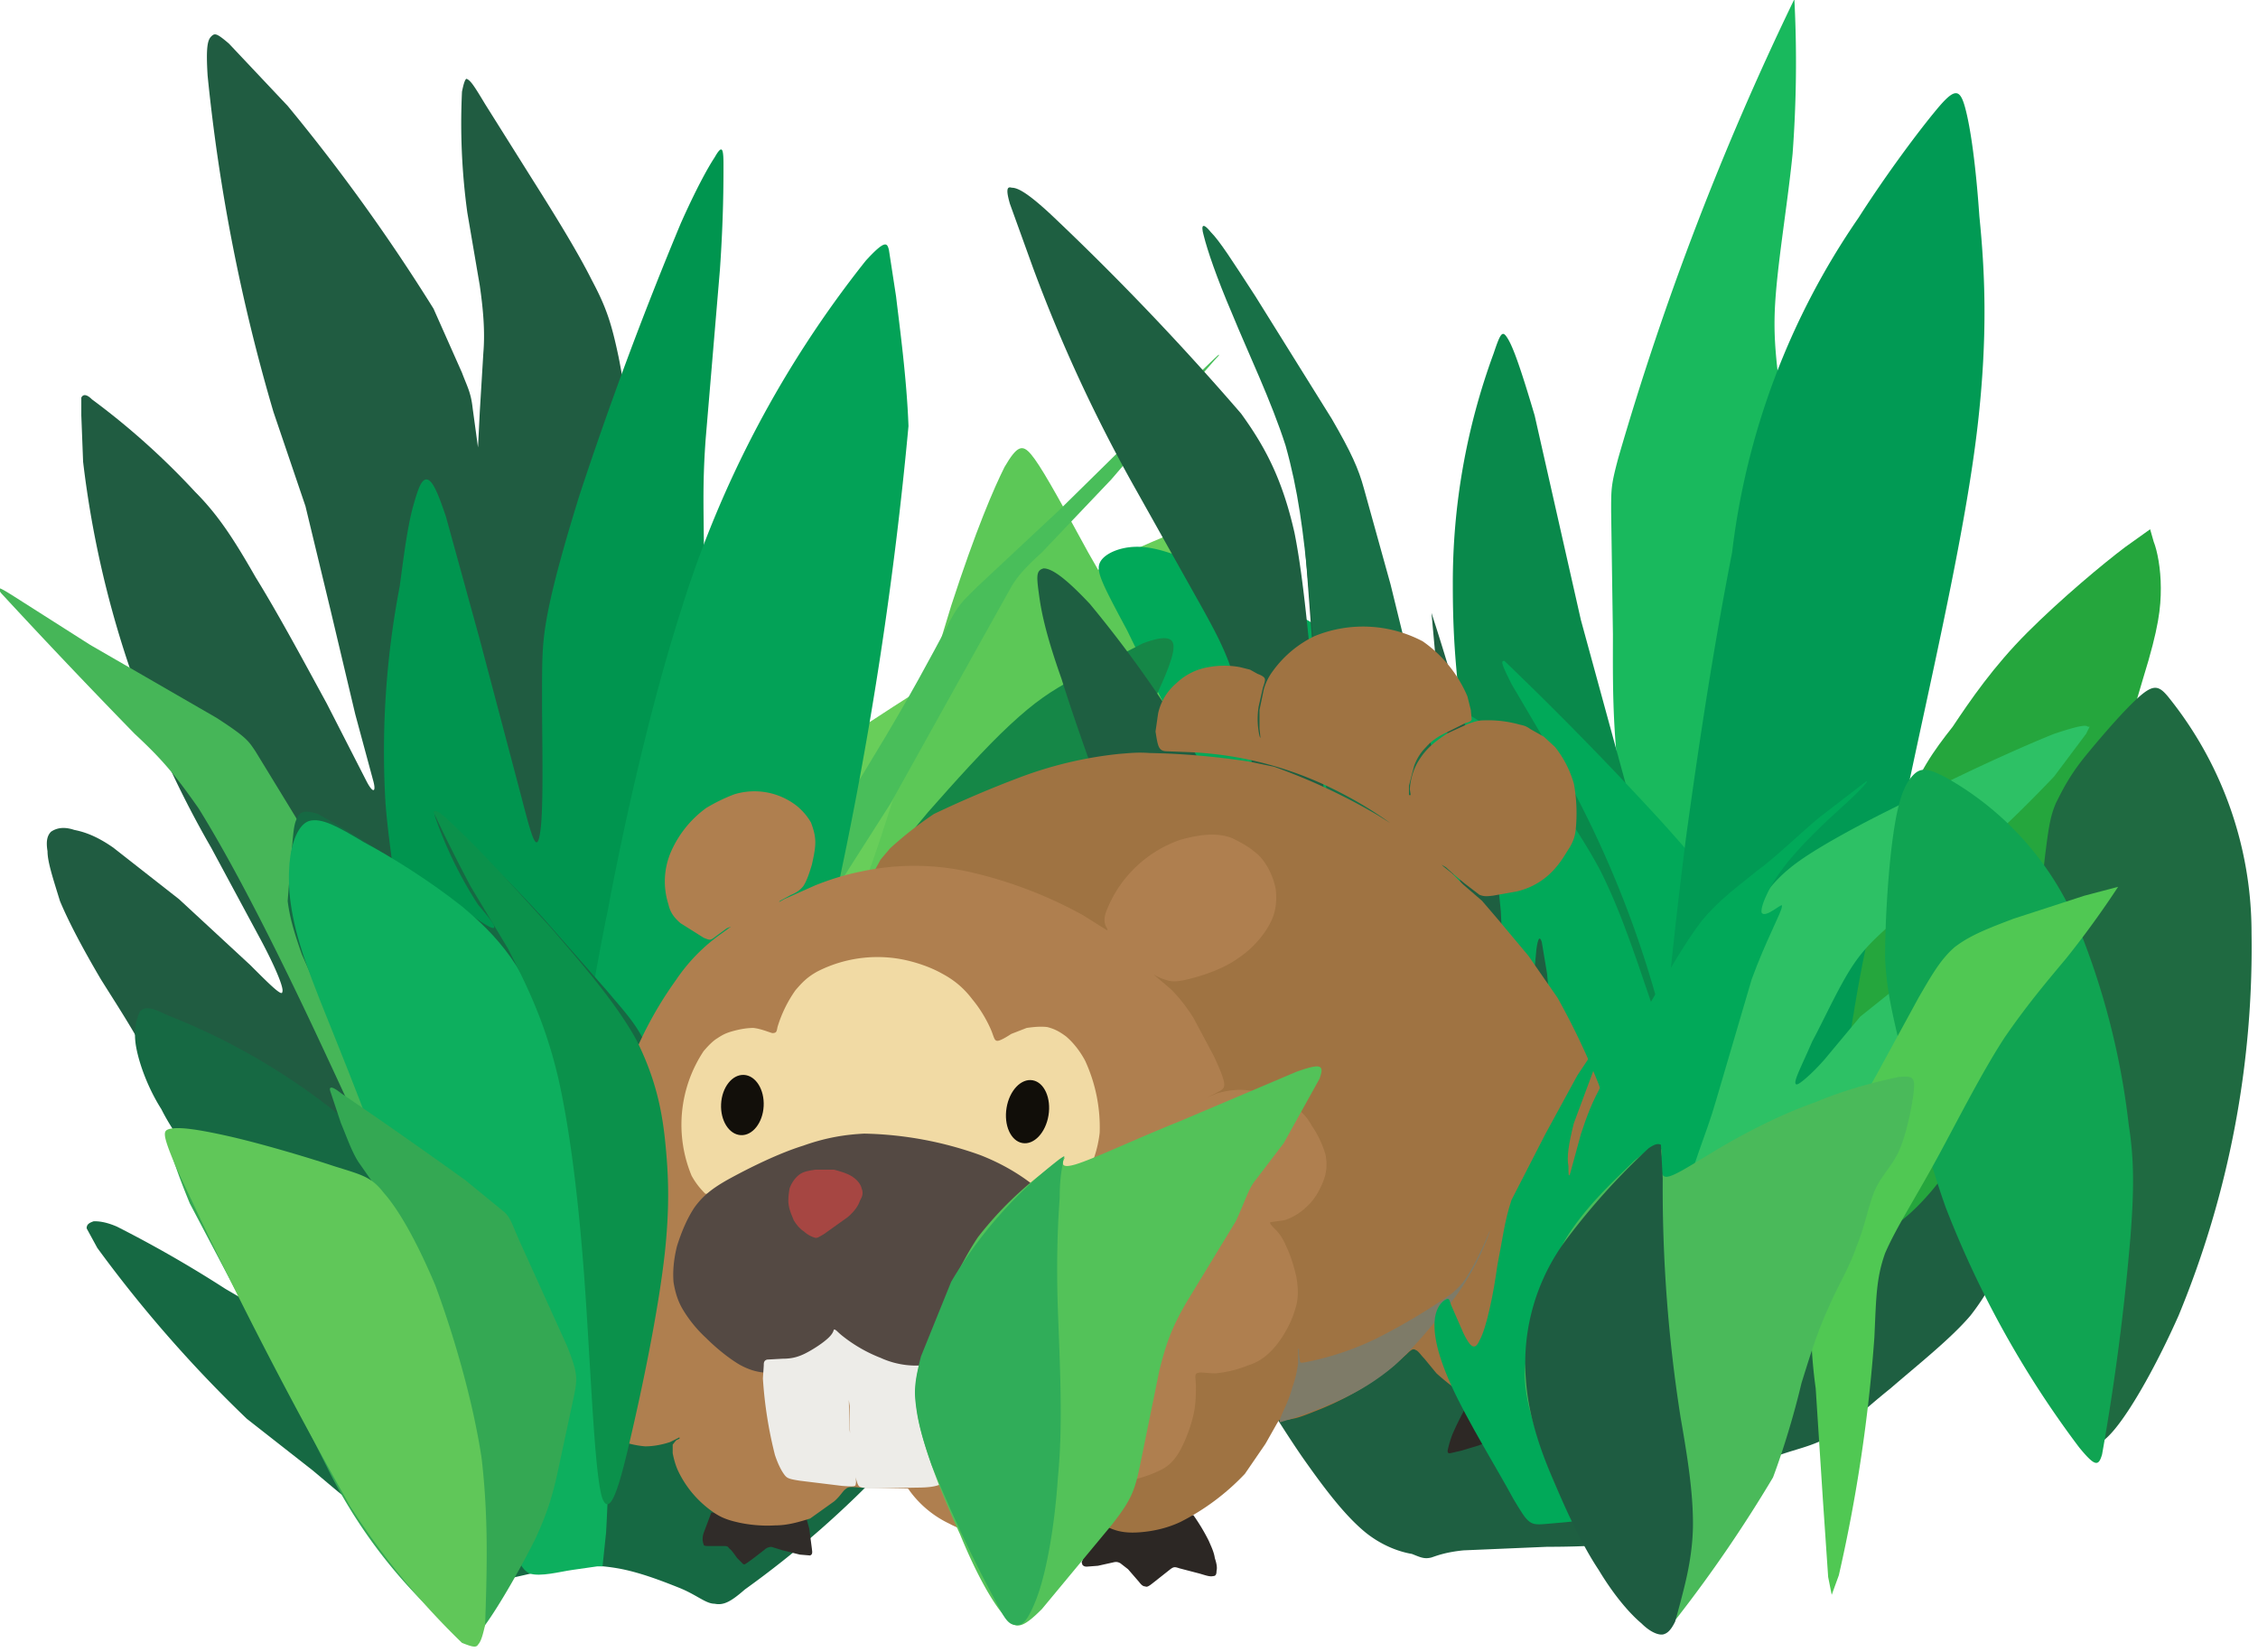 <svg xmlns="http://www.w3.org/2000/svg" viewBox="0 0 410 300"><defs><filter id="a" width="1" height="1" x="0" y="0" color-interpolation-filters="sRGB"><feColorMatrix values="1 0 0 -0.01 -0 0 1 0 -0.01 -0 0 0 1 -0.01 -0 0 0 0 1 0"/></filter><filter id="b" width="1" height="1" x="0" y="0" color-interpolation-filters="sRGB"><feColorMatrix values="1 0 0 -0.01 -0 0 1 0 -0.01 -0 0 0 1 -0.01 -0 0 0 0 1 0"/></filter><filter id="c" width="1" height="1" x="0" y="0" color-interpolation-filters="sRGB"><feColorMatrix values="1 0 0 -0.01 -0 0 1 0 -0.01 -0 0 0 1 -0.01 -0 0 0 0 1 0"/></filter><filter id="d" width="1" height="1" x="0" y="0" color-interpolation-filters="sRGB"><feColorMatrix values="1 0 0 -0.01 -0 0 1 0 -0.01 -0 0 0 1 -0.01 -0 0 0 0 1 0"/></filter><filter id="e" width="1" height="1" x="0" y="0" color-interpolation-filters="sRGB"><feColorMatrix values="1 0 0 -0.01 -0 0 1 0 -0.01 -0 0 0 1 -0.01 -0 0 0 0 1 0"/></filter><filter id="f" width="1" height="1" x="0" y="0" color-interpolation-filters="sRGB"><feColorMatrix values="1 0 0 -0.01 -0 0 1 0 -0.01 -0 0 0 1 -0.01 -0 0 0 0 1 0"/></filter><filter id="g" width="1" height="1" x="0" y="0" color-interpolation-filters="sRGB"><feColorMatrix values="1 0 0 -0.01 -0 0 1 0 -0.01 -0 0 0 1 -0.01 -0 0 0 0 1 0"/></filter><filter id="h" width="1" height="1" x="0" y="0" color-interpolation-filters="sRGB"><feColorMatrix values="1 0 0 -0.01 -0 0 1 0 -0.01 -0 0 0 1 -0.01 -0 0 0 0 1 0"/></filter><filter id="i" width="1" height="1" x="0" y="0" color-interpolation-filters="sRGB"><feColorMatrix values="1 0 0 -0.01 -0 0 1 0 -0.01 -0 0 0 1 -0.01 -0 0 0 0 1 0"/></filter><filter id="j" width="1" height="1" x="0" y="0" color-interpolation-filters="sRGB"><feColorMatrix values="1 0 0 -0.01 -0 0 1 0 -0.01 -0 0 0 1 -0.01 -0 0 0 0 1 0"/></filter><filter id="k" width="1" height="1" x="0" y="0" color-interpolation-filters="sRGB"><feColorMatrix values="1 0 0 -0.01 -0 0 1 0 -0.01 -0 0 0 1 -0.01 -0 0 0 0 1 0"/></filter><filter id="l" width="1" height="1" x="0" y="0" color-interpolation-filters="sRGB"><feColorMatrix values="1 0 0 -0.01 -0 0 1 0 -0.01 -0 0 0 1 -0.01 -0 0 0 0 1 0"/></filter><filter id="m" width="1" height="1" x="0" y="0" color-interpolation-filters="sRGB"><feColorMatrix values="1 0 0 -0.01 -0 0 1 0 -0.01 -0 0 0 1 -0.01 -0 0 0 0 1 0"/></filter><filter id="n" width="1" height="1" x="0" y="0" color-interpolation-filters="sRGB"><feColorMatrix values="1 0 0 -0.01 -0 0 1 0 -0.01 -0 0 0 1 -0.01 -0 0 0 0 1 0"/></filter><filter id="o" width="1" height="1" x="0" y="0" color-interpolation-filters="sRGB"><feColorMatrix values="1 0 0 -0.01 -0 0 1 0 -0.01 -0 0 0 1 -0.01 -0 0 0 0 1 0"/></filter><filter id="p" width="1" height="1" x="0" y="0" color-interpolation-filters="sRGB"><feColorMatrix values="1 0 0 -0.01 -0 0 1 0 -0.01 -0 0 0 1 -0.01 -0 0 0 0 1 0"/></filter><filter id="q" width="1" height="1" x="0" y="0" color-interpolation-filters="sRGB"><feColorMatrix values="1 0 0 -0.01 -0 0 1 0 -0.01 -0 0 0 1 -0.01 -0 0 0 0 1 0"/></filter><filter id="r" width="1" height="1" x="0" y="0" color-interpolation-filters="sRGB"><feColorMatrix values="1 0 0 -0.01 -0 0 1 0 -0.01 -0 0 0 1 -0.01 -0 0 0 0 1 0"/></filter><filter id="s" width="1" height="1" x="0" y="0" color-interpolation-filters="sRGB"><feColorMatrix values="1 0 0 -0.01 -0 0 1 0 -0.01 -0 0 0 1 -0.01 -0 0 0 0 1 0"/></filter><filter id="t" width="1" height="1" x="0" y="0" color-interpolation-filters="sRGB"><feColorMatrix values="1 0 0 -0.01 -0 0 1 0 -0.01 -0 0 0 1 -0.01 -0 0 0 0 1 0"/></filter><filter id="u" width="1" height="1" x="0" y="0" color-interpolation-filters="sRGB"><feColorMatrix values="1 0 0 -0.01 -0 0 1 0 -0.01 -0 0 0 1 -0.01 -0 0 0 0 1 0"/></filter><filter id="v" width="1" height="1" x="0" y="0" color-interpolation-filters="sRGB"><feColorMatrix values="1 0 0 -0.01 -0 0 1 0 -0.01 -0 0 0 1 -0.01 -0 0 0 0 1 0"/></filter><filter id="w" width="1" height="1" x="0" y="0" color-interpolation-filters="sRGB"><feColorMatrix values="1 0 0 -0.01 -0 0 1 0 -0.01 -0 0 0 1 -0.01 -0 0 0 0 1 0"/></filter><filter id="x" width="1" height="1" x="0" y="0" color-interpolation-filters="sRGB"><feColorMatrix values="1 0 0 -0.01 -0 0 1 0 -0.01 -0 0 0 1 -0.01 -0 0 0 0 1 0"/></filter><filter id="y" width="1" height="1" x="0" y="0" color-interpolation-filters="sRGB"><feColorMatrix values="1 0 0 -0.01 -0 0 1 0 -0.01 -0 0 0 1 -0.01 -0 0 0 0 1 0"/></filter><filter id="z" width="1" height="1" x="0" y="0" color-interpolation-filters="sRGB"><feColorMatrix values="1 0 0 -0.01 -0 0 1 0 -0.01 -0 0 0 1 -0.01 -0 0 0 0 1 0"/></filter><filter id="A" width="1" height="1" x="0" y="0" color-interpolation-filters="sRGB"><feColorMatrix values="1 0 0 -0.01 -0 0 1 0 -0.01 -0 0 0 1 -0.01 -0 0 0 0 1 0"/></filter><filter id="B" width="1" height="1" x="0" y="0" color-interpolation-filters="sRGB"><feColorMatrix values="1 0 0 -0.01 -0 0 1 0 -0.01 -0 0 0 1 -0.01 -0 0 0 0 1 0"/></filter><filter id="C" width="1" height="1" x="0" y="0" color-interpolation-filters="sRGB"><feColorMatrix values="1 0 0 -0.01 -0 0 1 0 -0.01 -0 0 0 1 -0.01 -0 0 0 0 1 0"/></filter><filter id="D" width="1" height="1" x="0" y="0" color-interpolation-filters="sRGB"><feColorMatrix values="1 0 0 -0.01 -0 0 1 0 -0.01 -0 0 0 1 -0.01 -0 0 0 0 1 0"/></filter></defs><path fill="#68ce5a" d="M463 446c26-20 69-46 101-67s53-39 78-52c26-13 55-22 66-22 11-1 3 7-9 24-12 16-29 42-55 73s-61 68-87 101c-26 34-43 63-57 94-13 31-24 64-42 73-19 9-46-6-54-39-9-33 2-83 12-116s21-48 47-69z" filter="url(#a)" transform="translate(-3 -5) scale(.323)"/><path fill="#19b95d" d="M1018 15a692 692 0 0 1-1 87c-3 30-9 64-10 88-1 25 3 41 9 95l22 225c8 78 14 141 5 169-8 28-31 23-55-16s-49-110-61-165c-12-56-11-94-11-126l-1-69c0-13 0-15 4-30a1636 1636 0 0 1 99-258z" filter="url(#b)" transform="translate(-3 -5) scale(.323)"/><path fill="#09894b" d="M849 214a373 373 0 0 0-23 130c0 25 1 55 10 106 8 51 24 122 37 180s25 102 37 122c13 19 28 15 38-7 11-21 18-59 14-105-3-46-16-101-29-148l-35-128-26-115c-8-27-12-38-15-43s-4-4-8 8z" filter="url(#c)" transform="translate(-3 -5) scale(.323)"/><path fill="#205c41" d="M143 698c-27-35-35-57-45-77-10-21-22-39-32-55-10-17-18-32-23-44-4-13-7-22-7-28-1-6 0-9 2-11 3-2 7-3 13-1 5 1 12 3 22 10l37 29 40 37c11 11 18 18 18 15 1-2-4-14-12-29l-28-52a567 567 0 0 1-72-217l-1-26v-10c1-2 3-2 6 1a415 415 0 0 1 58 52c13 13 22 27 34 48 13 21 28 49 40 71l22 43c4 8 6 7 4 0l-10-37-14-59-14-58-18-53a1032 1032 0 0 1-37-189c-1-16 0-20 2-22s3-2 10 4l33 35a1055 1055 0 0 1 82 114l16 36c3 8 5 11 6 20l3 22 1-20 2-33c1-12 0-24-2-38l-7-41a369 369 0 0 1-3-68c1-5 2-8 3-7 2 1 4 4 10 14l27 43c12 19 25 40 33 56 8 15 11 24 15 43 4 20 8 48 12 106s6 145 5 222c-1 76-6 142-15 191-8 49-19 81-36 95-17 13-39 7-73-20-34-28-80-76-107-112z" filter="url(#d)" transform="translate(-3 -5) scale(.323)"/><path fill="#5cc857" d="M499 502c15-42 32-104 45-146 14-43 24-66 30-78 7-12 10-13 15-7s13 20 32 55c20 35 53 91 76 151 23 59 38 121 4 159s-116 53-165 41c-48-13-63-52-64-83-1-30 12-51 27-92z" filter="url(#e)" transform="translate(-3 -5) scale(.323)"/><path fill="#49be5a" d="M692 217c3-3 4-3 0 1l-21 24c-11 11-23 27-37 43l-39 41c-10 9-14 14-17 19l-19 34-49 88-51 80c-19 29-43 66-51 73-9 6-2-19 18-55 19-37 51-85 73-122 22-36 35-61 42-74 7-14 9-15 18-24l46-43 61-60z" filter="url(#f)" transform="translate(-3 -5) scale(.323)"/><path fill="#00954f" d="M244 720c-5-41-5-110-8-157s-8-70-10-96a491 491 0 0 1 8-122c2-15 4-31 7-43 3-11 5-17 8-17s6 6 11 21l19 69 23 87c6 23 9 35 11 21 2-13 1-51 1-74 0-24 0-32 3-48s9-38 18-67a2124 2124 0 0 1 57-153c8-18 15-31 19-37 4-7 5-6 5 4s0 30-2 59l-8 95c-2 27-1 41-1 68l-5 115a623 623 0 0 1-88 288c-19 31-32 40-43 39s-20-12-25-52z" filter="url(#g)" transform="translate(-3 -5) scale(.323)"/><path fill="#03a257" d="M496 162a602 602 0 0 0-104 197c-17 53-32 120-41 168-10 49-14 81-22 121s-20 89-18 118 17 38 41 12c25-26 58-87 81-135 23-47 36-82 48-132a2202 2202 0 0 0 39-256c-1-27-5-56-7-73l-4-26c-1-4-2-6-13 6z" filter="url(#h)" transform="translate(-3 -5) scale(.323)"/><path fill="#46b658" d="M266 756c-17-22-55-109-84-170s-48-95-61-116c-14-20-21-28-36-42a3978 3978 0 0 1-75-79c-3-4-2-4 6 1l44 28 71 41c17 11 18 13 22 19l22 36a814 814 0 0 1 90 215c11 45 17 89 1 67z" filter="url(#i)" transform="translate(-3 -5) scale(.323)"/><path fill="#0e994f" d="M516 685c28-26 74-77 108-118s56-72 58-86c3-14-13-10-32-1-18 10-39 26-72 53-33 26-77 62-97 93-19 31-14 56-7 69 6 14 15 15 42-10z" filter="url(#j)" transform="translate(-3 -5) scale(.323)"/><path fill="#01a959" d="M857 431a2024 2024 0 0 0-156-90c-25-12-38-17-49-18s-21 3-24 8 0 11 15 39c14 29 40 79 68 129 29 50 61 99 54 100-7 2-52-44-81-75s-42-48-53-58c-10-9-16-11-19-2s-2 29 25 79c28 49 82 128 127 177 44 49 79 68 116 63 36-5 74-34 104-63s53-58 64-81c12-22 14-39 12-52s-8-21-21-30c-14-9-35-19-50-32-16-12-26-26-46-48a1967 1967 0 0 0-88-90c-2 0-2 1 4 13l30 51a590 590 0 0 1 57 147c2 9 2 11-1 3l-15-44c-6-17-12-34-21-52-9-17-22-36-30-47-7-12-9-18-22-27z" filter="url(#k)" transform="translate(-3 -5) scale(.323)"/><path fill="#158747" d="M443 682c7-49 27-104 43-140s30-52 45-70c15-17 32-36 46-49s23-19 36-26l39-20c11-4 17-4 17 2 0 7-6 20-17 43l-44 87c-14 30-26 57-34 79-9 22-15 39-7 45 7 6 28-1 45-7 16-7 30-14 42-16 13-3 25-1 30 6 5 6 4 17-24 43-27 25-81 66-120 94-39 29-64 45-80 32-16-12-23-54-17-103z" filter="url(#l)" transform="translate(-3 -5) scale(.323)"/><path fill="#166943" d="M136 740a679 679 0 0 0-61-35c-7-3-11-3-13-3-3 1-4 2-4 4l6 11a730 730 0 0 0 84 96l37 29c12 10 22 19 37 29 14 11 33 23 43 29 11 6 13 6 21 5l35-8c12-2 23-2 35 0s25 7 35 11 15 9 20 9c5 1 9-1 17-8a553 553 0 0 0 81-71c12-13 18-21 20-32 3-11 1-24-1-34s-4-16-7-21c-3-6-7-10-12-12-4-2-9-2-15 2-7 3-16 10-24 15s-15 9-18 9-1-5 3-15l11-36c2-12 2-20 0-30-1-10-5-22-8-30l-7-22a325 325 0 0 0-19-38l-5-5c-2-1-3-1-5 1l-6 10-8 18-8 30-8 23-5 15c-1 1-1-3-1-9l-2-25c-1-13-4-32-10-45-5-14-13-22-23-34l-36-41a928 928 0 0 0-58-58c-4-4-4-3-3 1a232 232 0 0 0 24 49c6 7 10 12 9 13s-7-3-14-8l-26-19a715 715 0 0 0-59-37c-7-2-10-2-12 3-2 4-2 12-3 20l-2 26c1 8 3 16 8 30l23 52c11 22 23 48 22 53-1 6-16-9-32-21a367 367 0 0 0-89-50c-8-4-12-5-15-2-2 4-4 11-2 21s7 23 14 34c6 12 14 22 27 42 12 20 31 49 34 61 4 12-7 7-13 5z" filter="url(#m)" transform="translate(-3 -5) scale(.323)"/><path fill="#1e5f41" d="M814 891c-4 1-6 0-11-2-6-1-16-4-26-12-11-9-22-23-36-43-13-19-29-45-48-79a2824 2824 0 0 1-77-159c-2-11 0-18 8-17 8 0 24 9 36 21 13 11 23 25 27 25 5 1 4-11-2-29l-35-78c-15-37-34-89-44-121-11-31-12-43-13-50-1-8-1-11 3-12 4 0 11 4 26 20a663 663 0 0 1 101 167c13 32 23 65 21 57l-23-94-16-82c-5-18-10-28-20-46l-37-66a860 860 0 0 1-58-125l-13-36c-2-7-2-10 1-9 3 0 8 2 22 15a1524 1524 0 0 1 107 112c13 18 23 36 30 67 6 30 9 73 14 121s11 101 17 133a235 235 0 0 0 14 52l-7-24a692 692 0 0 1-17-110l-11-110-6-80c-2-17-3-24-6-33l-15-35a2280 2280 0 0 1-33-83 1549 1549 0 0 1 73 111c12 24 14 33 20 54l22 79c7 26 13 47 17 68s5 42 7 63a1944 1944 0 0 0 6 53l-1-36-1-29-2-39c-1-14-2-27-5-42l-7-46-2-22a1333 1333 0 0 1 30 107c5 23 7 40 9 61l3 66 3 46c2 6 3-2 5-14l6-45 3-32c1-7 2-7 3-4l3 18a614 614 0 0 1 2 88c-1 20-1 48 30 46 30-1 92-31 137-41 44-10 71 1 86 12 16 11 19 22 18 30-2 8-9 14-14 23-6 9-10 20-21 34-11 13-30 28-45 41-15 12-26 23-36 28s-17 6-28 10c-12 4-26 11-36 20-9 9-15 19-31 25-15 5-41 6-62 6l-47 2c-10 1-15 3-18 4z" filter="url(#n)" transform="translate(-3 -5) scale(.323)"/><path fill="#019a54" d="M1098 77c10-12 13-12 16-1s6 32 8 61c3 30 5 66-1 118s-21 119-35 184c-14 66-29 130-45 191s-34 119-53 139-40 3-45-55c-6-57 5-155 14-227 10-73 18-120 26-161a418 418 0 0 1 71-188c16-25 34-49 44-61z" filter="url(#o)" transform="translate(-3 -5) scale(.323)"/><path fill="#25a63d" d="M1204 323c-12 9-36 29-55 48s-32 38-42 53c-11 14-19 25-28 49s-19 60-27 108c-8 47-13 105-2 123 12 17 40-7 64-45s43-91 60-140 32-94 40-122c9-29 10-40 10-51s-2-21-4-26l-2-7z" filter="url(#p)" transform="translate(-3 -5) scale(.323)"/><path fill="#2dc165" d="m1184 424-2 4-18 24a775 775 0 0 1-86 78c-10 9-19 16-27 28s-16 30-23 43c-6 14-11 23-9 24 1 1 9-6 16-14l20-24 20-16c6-6 13-11 28-21l51-38c17-12 30-22 34-23 4-2-2 4-11 12-10 9-24 21-40 40a491 491 0 0 0-110 223c-6 23-10 38-27 46-18 8-49 8-59-30a426 426 0 0 1 54-253c11-16 18-23 34-33s41-23 67-35c26-13 53-25 68-31 15-5 18-5 19-4z" filter="url(#q)" transform="translate(-3 -5) scale(.323)"/><path fill="#187047" d="M837 762c-14-32-40-99-55-156-16-57-22-103-27-146l-10-114c-3-32-6-55-13-80-8-25-21-52-30-74-9-21-14-36-16-44-2-7 0-7 4-2 5 5 12 16 25 36l43 69c11 19 15 28 18 39l15 54 25 102c7 28 8 39 10 57l6 73 11 93c5 35 12 78 13 100 1 23-4 25-19-7z" filter="url(#r)" transform="translate(-3 -5) scale(.323)"/><g transform="translate(95 101) scale(.156)"><path fill="#2d2825" d="M1102 982a390 390 0 0 0-20 39 121 121 0 0 0-6 20c0 3 1 3 3 3l13-3 20-6c5-2 7-3 8-2 2 0 3 1 5 4l10 12c3 4 7 6 10 8 2 1 5 1 7-1l10-6 14-11c4-3 6-5 8-5l8 2a286 286 0 0 0 33 8c2-1 3-2 1-7l-13-26-20-34"/><path fill="#2c2724" d="M668 1125a1362 1362 0 0 0-18 46l1 3c1 1 2 2 5 2l13-1 18-4c4-1 6 0 8 1l9 7 13 15c3 4 5 5 7 5 2 1 4 0 9-4l19-15c5-4 6-4 12-2l23 6c7 2 12 4 16 3 3 0 4-2 4-6 1-4 0-9-2-15-1-7-4-13-7-20a225 225 0 0 0-18-30"/><path fill="#302c29" d="m219 1113-9 24c-2 6-1 11 0 13 0 2 2 2 7 2h16c4 0 5 0 7 3 3 2 6 7 9 11l7 7c2 1 2 0 4-1l7-5 13-10c3-3 6-4 9-4l13 4 20 5 12 1c2-1 3-2 2-8l-3-23-3-11"/><path fill="#9f7342" d="M633 1107a470 470 0 0 0 52 25c10 4 20 5 33 4s30-4 47-12a272 272 0 0 0 75-56l24-35 13-23c3-5 3-5 5-5s6 1 13-1c7-1 17-5 27-9a329 329 0 0 0 77-42c13-9 23-19 29-24 6-6 8-7 11-5 3 1 6 6 10 10l14 17a291 291 0 0 0 48 35c6 3 12 4 20 6h28c9-1 17-3 24-7l21-18a456 456 0 0 0 62-122 663 663 0 0 0 0-189l-14-41a855 855 0 0 0-48-101l-34-49-36-43-18-21-22-19-13-13-10-8-2-2 5 3 10 9 12 10 17 13c5 2 8 2 16 1l28-5a84 84 0 0 0 46-29c6-7 11-16 15-22 4-7 6-12 7-20a192 192 0 0 0-2-54 122 122 0 0 0-22-43l-13-12-16-9c-4-3-7-4-12-5a136 136 0 0 0-42-5c-7 0-12 2-18 4l-24 11c-8 5-16 11-22 17s-10 12-13 17a73 73 0 0 0-9 31l1 7h-2v-11l6-23c3-8 7-15 14-22 6-7 15-13 24-17l22-11c5-1 6-2 7-4l-1-11-4-16a149 149 0 0 0-52-64 149 149 0 0 0-126-6 129 129 0 0 0-48 40c-6 8-9 15-11 22l-5 24v21l1 10c0 2 0 2-1-1a92 92 0 0 1-1-34l5-22c2-6 3-9 2-11s-5-4-8-5l-9-5-12-3a101 101 0 0 0-36 0 71 71 0 0 0-38 19 64 64 0 0 0-21 35l-3 21c1 6 2 14 4 18s5 5 10 5l25 1a417 417 0 0 1 174 46 452 452 0 0 1 65 40l-4-3-16-10a705 705 0 0 0-120-56l-29-6a876 876 0 0 0-116-10c-14-1-22 0-35 1a463 463 0 0 0-115 27 1294 1294 0 0 0-101 43 439 439 0 0 0-51 40l-11 13-6 11"/><path fill="#af7f4f" d="M450 1088a122 122 0 0 0 46 38c13 7 29 12 43 15s25 3 37 0a110 110 0 0 0 66-47c5-9 8-15 7-19 0-4-3-5-7-8l-9-6 20 11c9 4 17 6 25 6a139 139 0 0 0 63-14c11-5 18-13 24-24s12-27 15-40 3-25 3-34c0-8-2-13 1-15 4-2 11 0 22 0 11-1 25-4 37-9 13-4 23-11 33-23 9-11 18-27 22-41 5-14 4-26 2-39-3-13-7-26-12-36-4-10-9-16-13-20s-7-7-5-8l15-2c8-2 19-8 27-16 9-8 15-19 19-29s5-19 3-31c-3-11-9-24-16-34-6-11-13-18-22-23a121 121 0 0 0-61-19c-10 0-20 2-27 4l-12 5 10-5c5-3 10-4 10-10s-5-18-12-33l-24-45c-9-14-17-24-26-33l-20-17c-1-1 6 4 14 6 8 3 16 2 31-2s36-11 53-23c18-12 31-28 38-42s7-27 6-38c-2-11-6-20-10-27-5-8-9-13-16-18-7-6-17-11-25-15-8-3-15-4-24-4s-22 2-36 6a142 142 0 0 0-85 80c-3 7-4 12-3 17s5 9 2 8l-27-17a505 505 0 0 0-130-50 293 293 0 0 0-129-1c-20 4-38 10-53 16l-36 16c-7 4-7 4-5 2l13-7c5-2 10-5 14-10 4-6 7-15 10-25 2-9 4-18 4-26s-2-15-5-23c-4-7-9-13-16-19a80 80 0 0 0-73-14c-11 4-23 10-33 16a125 125 0 0 0-41 51 87 87 0 0 0-3 61c2 9 6 15 14 22l27 17c7 3 8 3 12 0l15-11 5-2-11 8a208 208 0 0 0-53 54 441 441 0 0 0-50 90c-4 12-5 21-5 25-1 4-1 4-2 2v-7c0-2-1-2-4-3a75 75 0 0 0-40 3c-7 2-15 5-23 10-8 6-16 13-22 20a82 82 0 0 0-21 49 83 83 0 0 0 13 48 105 105 0 0 0 36 29c4 2 7 3 5 4l-12 5a102 102 0 0 0-34 26 62 62 0 0 0-14 41 94 94 0 0 0 23 60c7 8 16 13 24 16 9 4 19 5 24 6 4 1 4 2 2 5l-5 12-4 20a96 96 0 0 0 18 55c5 7 12 13 21 18 10 5 22 8 34 9 12 0 23-3 29-5l10-5c1-1 1 0 1 1l-4 2-4 5v10c1 5 3 14 7 22a122 122 0 0 0 38 45c8 6 16 10 29 13 12 3 29 5 45 4 15 0 28-4 41-8l28-20c7-6 10-12 13-14 3-3 6-3 17-2a2901 2901 0 0 0 54 1c2 0 2 0 4 3z"/><path fill="#f1daa4" d="M212 742c-6-6-11-12-16-21a155 155 0 0 1 14-145c6-7 11-12 16-15 6-4 10-6 17-8s16-4 25-4c9 1 18 5 22 6 5 0 5-2 6-7a148 148 0 0 1 21-43c7-8 13-15 26-22a154 154 0 0 1 97-14c16 3 34 9 48 17 15 8 26 18 35 30 10 12 17 25 21 34s4 14 8 14c3 0 10-4 16-8l18-7c7-1 16-2 24-1 8 2 14 5 22 11 7 6 15 15 22 28a185 185 0 0 1 17 84 137 137 0 0 1-18 54 150 150 0 0 1-31 33"/><ellipse cx="288.2" cy="624.5" fill="#120f0a" rx="24.8" ry="35.1" transform="rotate(3)"/><path fill="#544943" d="M510 959c36-5 72-9 95-25 24-16 34-44 40-64s8-33 5-49c-3-17-10-36-20-52-11-16-23-28-40-40-16-12-35-23-58-32a423 423 0 0 0-135-25c-20 1-43 4-71 14-29 9-63 26-85 38s-32 21-41 33c-9 13-16 30-21 46-4 16-5 30-4 42 2 12 5 22 11 32s15 22 27 33c12 12 27 24 39 31 11 6 19 8 27 9"/><path fill="none" d="M205 880c9 10 17 20 25 27 8 8 15 13 25 17 10 5 21 7 33 10m284-43-5 5-22 18-34 20"/><ellipse cx="684.6" cy="531.5" fill="#110e09" rx="24.8" ry="37" transform="matrix(.984 .178 -.163 .987 0 0)"/><path fill="#a64642" d="M339 793c3 1 4 0 11-4l28-20c8-7 12-13 14-19 3-5 4-9 2-14-1-5-5-10-11-14s-14-6-21-8h-22c-7 1-14 2-19 6s-9 10-11 16c-1 6-2 13-1 19 1 7 4 13 6 18 3 5 7 10 12 13 4 4 9 6 12 7z"/><path fill="#edece8" d="M380 989c0 12 0 38 2 56s5 28 7 34c2 5 3 5 16 6l54-1c16 0 23-2 27-4s6-4 7-9c2-5 3-13 6-32l10-69c3-20 5-29 4-33 0-4-3-3-10-2l-26 5a99 99 0 0 1-61-7 171 171 0 0 1-45-26c-5-4-7-7-9-7-1 0 0 3-6 9s-18 14-28 19-18 6-26 6l-18 1c-4 1-4 4-4 7l-1 15a487 487 0 0 0 14 89c4 12 8 19 11 23s5 5 18 7l49 6c13 1 16 1 16-2 1-3 0-7-2-19l-5-44-1-35z"/><path fill="none" d="m1152 654-4 36-11 46"/><path fill="#7e7b68" d="M883 999c3-7 9-19 12-31 4-11 6-21 7-29v-14c0-3 0-3 1-2v6l1 8c1 2 1 2 7 1a335 335 0 0 0 81-27 711 711 0 0 0 89-53c8-7 14-13 20-24 7-11 15-28 19-37l5-12v1l-2 6a295 295 0 0 1-55 91c-15 18-34 41-54 59-20 17-40 29-59 38a565 565 0 0 1-74 28c-1 0-1-2 2-9z"/></g><path fill="#01a959" d="M860 858c-8-15-26-44-35-64s-10-31-9-38c1-6 4-9 6-10s2 0 3 3l7 16c3 6 6 11 9 4 4-7 8-27 10-42 3-15 4-25 8-37l19-37 18-33 10-15c2-3 3-2 1 7l-13 35c-3 12-4 19-3 24 0 4 0 7 1 4l6-22c3-9 6-18 13-30l25-42c10-17 20-35 30-48 10-12 20-19 31-28 11-8 23-20 35-30l26-20c3-2-2 4-12 13s-25 23-34 35c-10 13-14 25-12 26 3 2 12-7 11-4 0 3-9 19-17 41l-20 68c-6 21-13 34-20 64-6 31-13 77-16 108-4 31-4 47-14 55-11 9-33 10-44 11s-11 1-20-14z" filter="url(#s)" transform="translate(-3 -5) scale(.323)"/><path fill="#1f6a41" d="M1198 819c10-12 24-37 36-64a541 541 0 0 0 41-215 211 211 0 0 0-47-133c-5-6-8-7-16 0s-21 22-30 33-13 19-17 27c-3 7-4 13-6 29l-8 70c-4 31-8 68-9 98a395 395 0 0 0 34 151c7 15 12 16 22 4z" filter="url(#t)" transform="translate(-3 -5) scale(.323)"/><path fill="#10a452" d="M1178 829a560 560 0 0 1-75-135c-10-28-18-61-24-83-5-23-9-36-10-57 0-22 2-53 5-72 3-20 7-27 11-31s8-4 19 2a171 171 0 0 1 73 82 424 424 0 0 1 29 113c3 19 3 36 1 62a1334 1334 0 0 1-16 123c-2 7-4 7-13-4z" filter="url(#u)" transform="translate(-3 -5) scale(.323)"/><path fill="#50c853" d="m1039 912 4-11a882 882 0 0 0 20-134c1-22 1-33 6-47 6-14 17-31 29-53s25-48 38-68c13-19 25-33 35-45a529 529 0 0 0 29-40l-19 5-40 13c-13 5-24 9-33 16-8 7-13 16-20 28l-24 44a277 277 0 0 0-34 176l4 62 3 44z" filter="url(#v)" transform="translate(-3 -5) scale(.323)"/><path fill="#0daf5e" d="M350 877c1-18 3-53-2-106-4-53-14-123-28-167-14-45-32-63-51-79-19-15-40-28-55-36-15-9-24-14-31-12-6 2-10 12-11 24-1 13 0 29 9 55s25 61 45 117c21 57 46 133 59 175 14 42 16 49 22 52 6 2 17-1 24-2l14-2h3z" filter="url(#w)" transform="translate(-3 -5) scale(.323)"/><path fill="#34a853" d="M282 929c8-11 20-32 28-48 7-15 10-25 13-39l9-42c2-10 2-13-4-28l-24-53c-7-15-7-18-11-22l-22-18a3104 3104 0 0 0-70-49c-5-4-7-4-6-1l6 18c3 7 6 16 10 22l7 10c-1 1-8-2-14-5l-24-8a619 619 0 0 0-68-15c-7-1-9 0-8 6s5 18 12 35l29 55 23 43 25 50a289 289 0 0 0 69 90c10 9 13 10 20-1z" filter="url(#x)" transform="translate(-3 -5) scale(.323)"/><path fill="#53c259" d="m595 920 39-47c11-14 13-19 16-33l11-54c4-16 7-24 15-38l28-46c6-13 7-18 11-23l16-21 20-36c3-8 1-9-13-4l-66 28c-25 10-48 21-58 24s-7-2-6-4a198 198 0 0 0-49 45c-12 18-20 39-26 54-7 16-11 26-8 45s14 46 24 68c9 22 18 38 25 46 6 8 10 7 21-4z" filter="url(#y)" transform="translate(-3 -5) scale(.323)"/><path fill="#4aba5a" d="M952 925a767 767 0 0 0 54-79c6-16 12-36 16-53 5-16 9-29 15-42 5-12 12-23 16-35 5-12 7-25 11-33s9-12 13-21 7-24 8-32c1-9 0-10-9-9-9 2-27 6-46 14-20 7-41 18-56 27s-24 15-28 15-3-7-3-11c1-4 0-6-2-6-1-1-3 0-13 8-9 9-26 24-38 43-11 19-17 41-20 56-4 15-5 23-1 40a299 299 0 0 0 62 119c9 9 13 8 21-1z" filter="url(#z)" transform="translate(-3 -5) scale(.323)"/><path fill="#60c759" d="M282 929c1-30 2-60-2-94-5-33-16-70-26-97-11-26-21-43-29-52-7-9-12-10-28-15-15-5-42-13-60-17s-27-5-32-4c-4 1-5 2 3 21a2599 2599 0 0 0 98 191 426 426 0 0 0 63 77c5 2 8 3 9 1 2-2 3-7 4-11" filter="url(#A)" transform="translate(-3 -5) scale(.323)"/><path fill="#30ad59" d="M581 929c3 0 6-2 11-15s10-38 12-68c3-30 1-65 0-94-1-28 0-50 1-63 0-14 2-19 2-22 1-2 1-2-2 0a242 242 0 0 0-61 69l-17 42c-3 12-4 18-3 26 1 9 3 18 9 35a785 785 0 0 0 40 84c3 5 5 6 8 6z" filter="url(#B)" transform="translate(-3 -5) scale(.323)"/><path fill="#1e5c41" d="M954 916c2-8 7-25 7-44 0-18-3-37-7-60a829 829 0 0 1-10-134l-1-19c-2-1-4 0-7 2a388 388 0 0 0-46 51 116 116 0 0 0-23 78c1 17 6 35 14 54s17 39 27 54c9 15 18 25 24 30 6 6 11 7 13 6 3-1 5-5 6-7z" filter="url(#C)" transform="translate(-3 -5) scale(.323)"/><path fill="#0b914b" d="M253 472c1-1 2-2 13 9 12 11 33 34 53 56 19 22 37 43 48 63 10 20 14 37 16 55 2 19 3 37 0 65-3 27-10 63-17 94s-13 56-18 44c-4-11-6-59-9-106-3-48-8-96-16-131-8-34-20-56-28-72l-21-35a891 891 0 0 1-21-42z" filter="url(#D)" transform="translate(-3 -5) scale(.323)"/></svg>